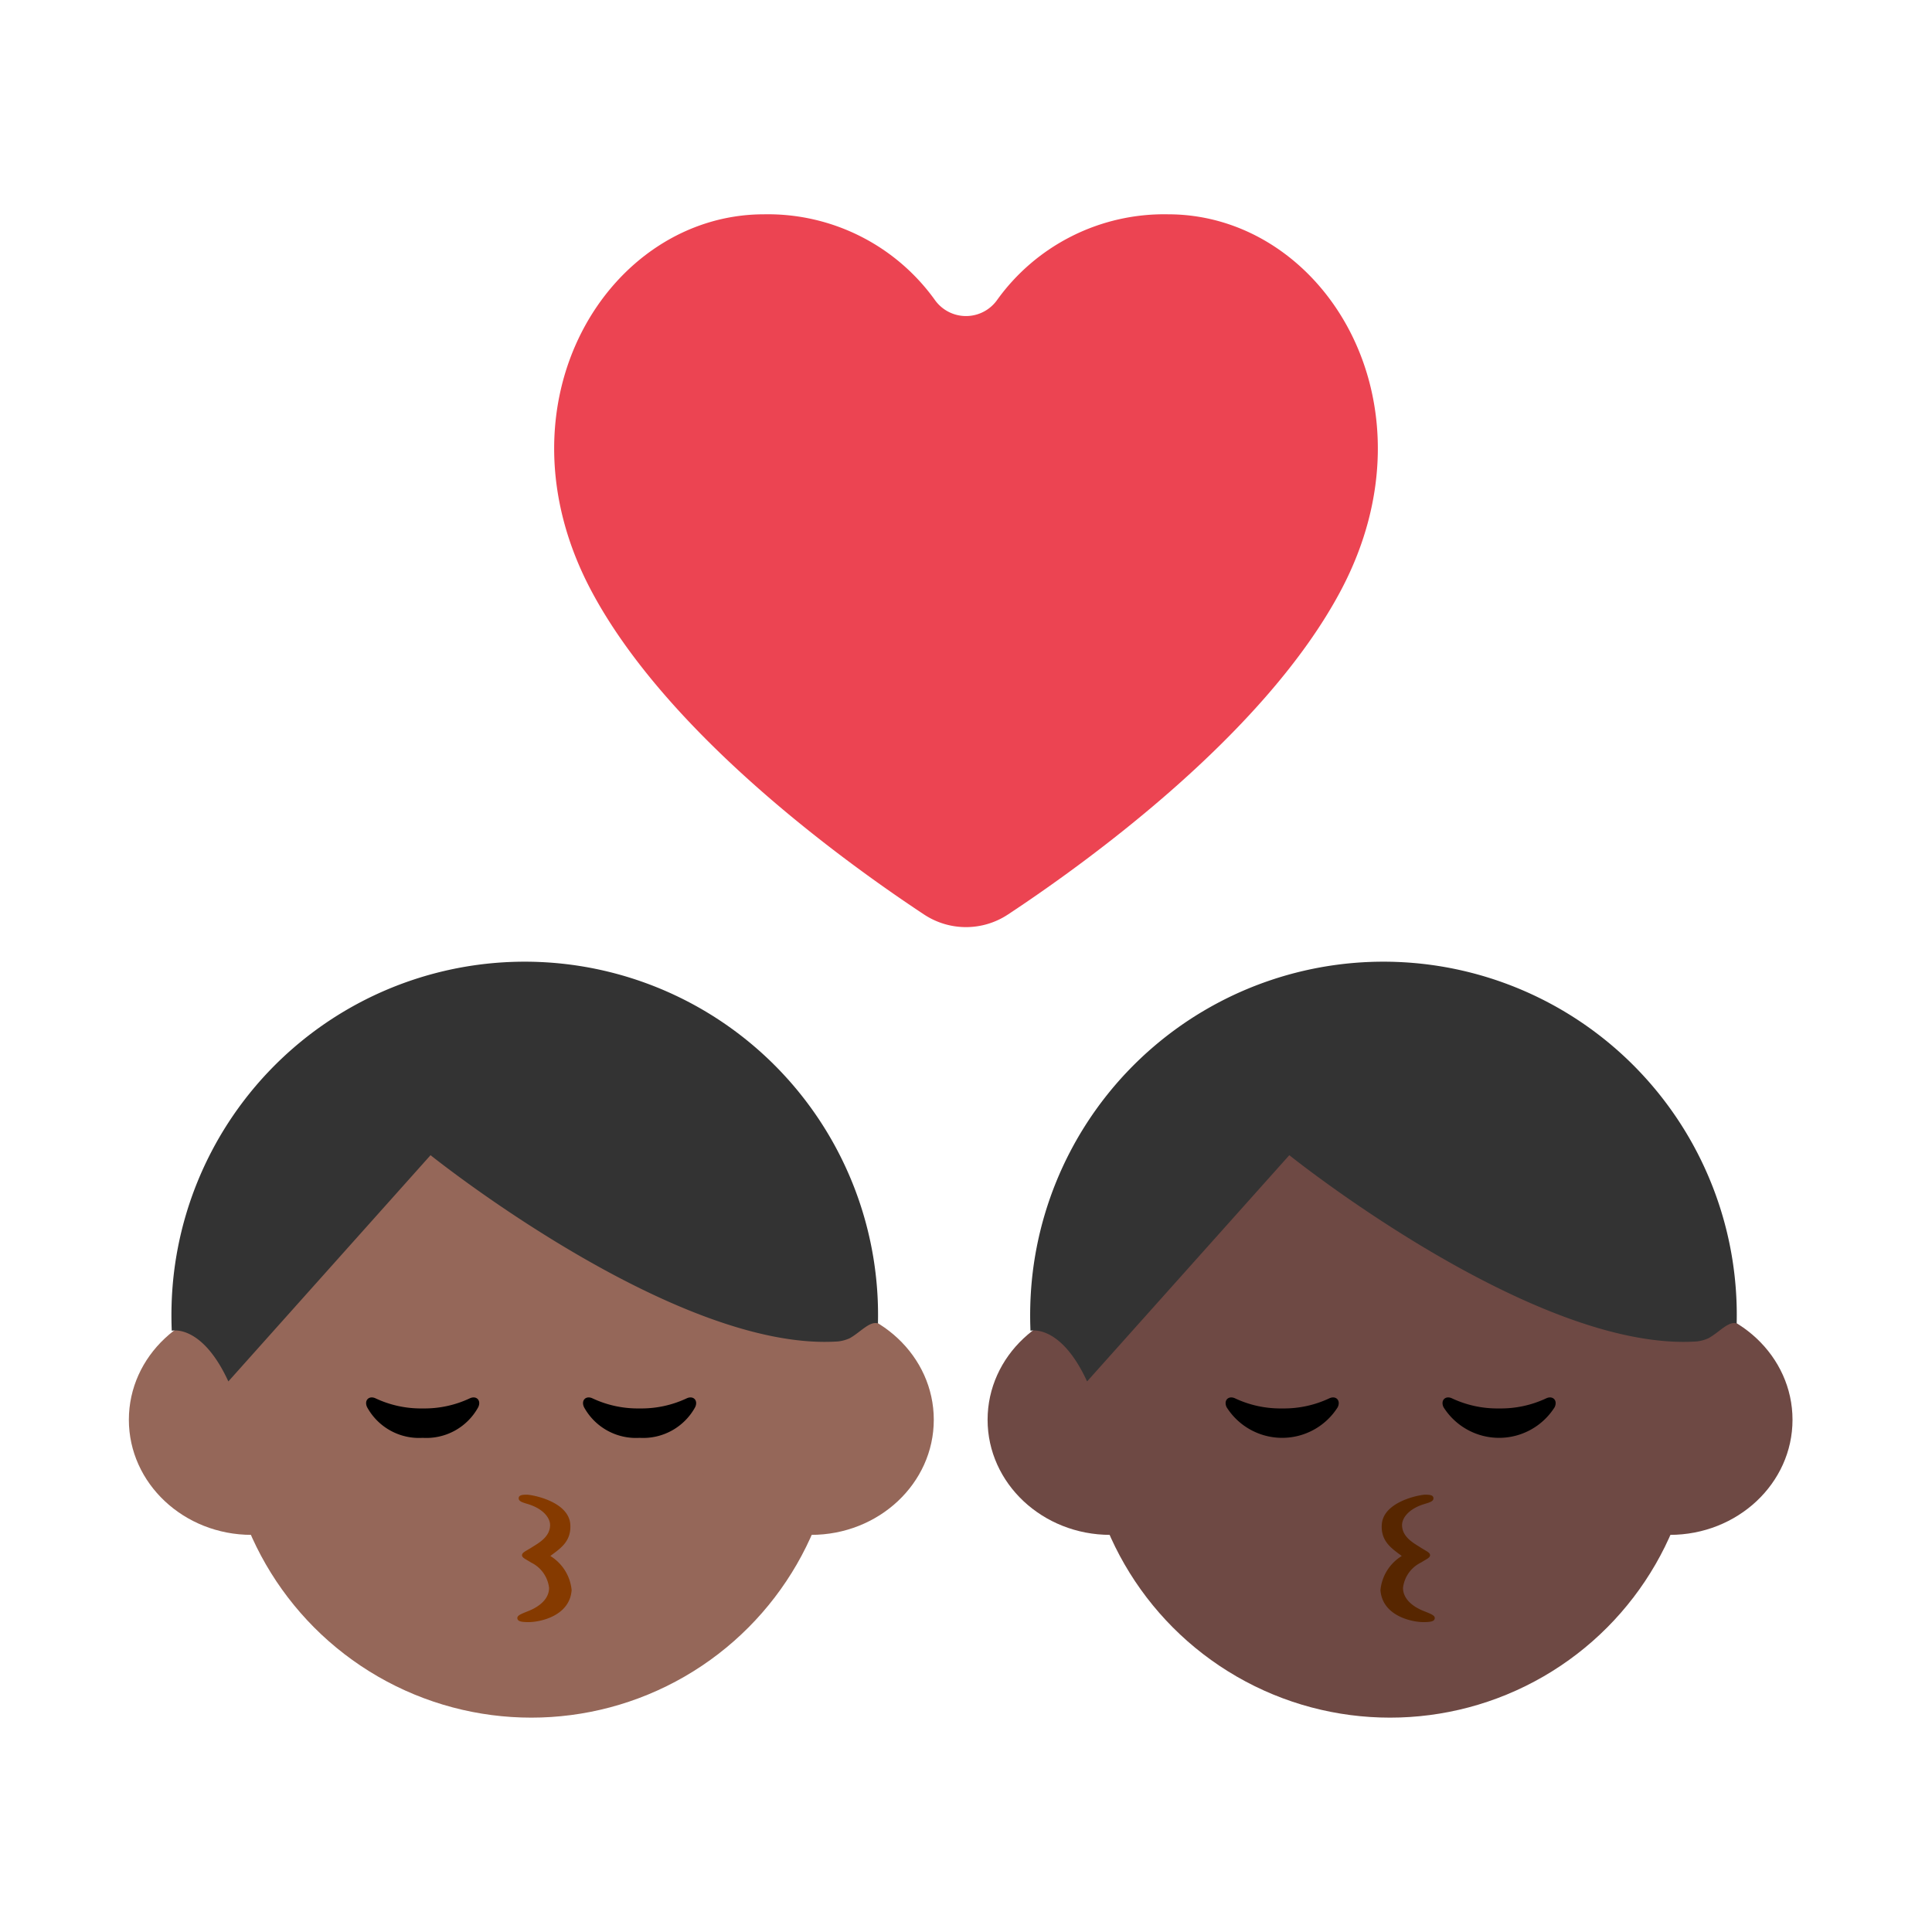 <svg id="Layer_1" data-name="Layer 1" xmlns="http://www.w3.org/2000/svg" viewBox="0 0 40 40"><defs><style>.cls-1{fill:#ec4452;}.cls-2{fill:#6e4944;}.cls-3{fill:#333;}.cls-4{fill:#572600;}.cls-5{fill:none;}.cls-6{fill:#956759;}.cls-7{fill:#853a00;}</style></defs><path class="cls-1" d="M19.132,18.934a1.574,1.574,0,0,0,1.736,0c1.673-1.106,5.321-3.748,6.891-6.705,2.071-3.9-.361-7.792-3.575-7.792a4.256,4.256,0,0,0-3.545,1.781.79.79,0,0,1-1.278,0,4.256,4.256,0,0,0-3.545-1.781c-3.214,0-5.646,3.891-3.575,7.792C13.811,15.186,17.459,17.828,19.132,18.934Z"/><circle class="cls-2" cx="28.779" cy="29.216" r="6.346"/><ellipse class="cls-2" cx="22.988" cy="29.395" rx="2.541" ry="2.383"/><ellipse class="cls-2" cx="34.571" cy="29.395" rx="2.541" ry="2.383"/><path class="cls-3" d="M35.956,27.4a7.315,7.315,0,0,0-14.594-.878,7.572,7.572,0,0,0-.027,1.029s.621-.148,1.172,1.05l4.187-4.684S31.776,28,35.13,27.773a.788.788,0,0,0,.243-.067C35.6,27.58,35.784,27.347,35.956,27.4Z"/><path d="M26.546,29.16a2.2,2.2,0,0,1-.98-.211c-.134-.059-.237.045-.17.186a1.36,1.36,0,0,0,2.3,0c.067-.141-.036-.245-.17-.186A2.2,2.2,0,0,1,26.546,29.16Z"/><path d="M31.037,29.16a2.2,2.2,0,0,1-.98-.211c-.134-.059-.237.045-.17.186a1.36,1.36,0,0,0,2.3,0c.067-.141-.036-.245-.17-.186A2.2,2.2,0,0,1,31.037,29.16Z"/><path class="cls-4" d="M29.417,32.043c-.141-.091-.389-.216-.389-.47,0-.139.132-.335.466-.435.109-.033.185-.055.184-.118s-.065-.074-.17-.074-.871.137-.9.621c-.021.356.22.5.414.648a.933.933,0,0,0-.441.706c.038.536.652.663.888.663.14,0,.225-.012.235-.072s-.051-.087-.209-.15c-.262-.1-.447-.268-.447-.486a.667.667,0,0,1,.37-.524c.117-.074.192-.1.19-.155S29.531,32.116,29.417,32.043Z"/><rect class="cls-5" width="40" height="40"/><circle class="cls-6" cx="11" cy="29.216" r="6.346"/><ellipse class="cls-6" cx="5.209" cy="29.395" rx="2.541" ry="2.383"/><ellipse class="cls-6" cx="16.792" cy="29.395" rx="2.541" ry="2.383"/><path class="cls-3" d="M18.177,27.4a7.315,7.315,0,0,0-14.594-.878,7.572,7.572,0,0,0-.027,1.029s.62-.148,1.172,1.05l4.186-4.684S14,28,17.35,27.773a.786.786,0,0,0,.244-.067C17.817,27.58,18.005,27.347,18.177,27.4Z"/><path d="M8.751,29.16a2.2,2.2,0,0,1-.98-.211c-.134-.059-.237.045-.17.186a1.225,1.225,0,0,0,1.15.634,1.225,1.225,0,0,0,1.15-.634c.067-.141-.036-.245-.17-.186A2.2,2.2,0,0,1,8.751,29.16Z"/><path d="M13.242,29.16a2.2,2.2,0,0,1-.98-.211c-.134-.059-.237.045-.17.186a1.225,1.225,0,0,0,1.15.634,1.227,1.227,0,0,0,1.15-.634c.067-.141-.036-.245-.17-.186A2.2,2.2,0,0,1,13.242,29.16Z"/><path class="cls-7" d="M11,32.043c.141-.091.389-.216.389-.47,0-.139-.132-.335-.466-.435-.109-.033-.185-.055-.184-.118s.065-.074.169-.074.872.137.9.621c.021.356-.22.5-.414.648a.933.933,0,0,1,.441.706c-.038.536-.652.663-.889.663-.139,0-.224-.012-.234-.072s.051-.087.209-.15c.262-.1.447-.268.447-.486a.667.667,0,0,0-.37-.524c-.117-.074-.192-.1-.19-.155S10.883,32.116,11,32.043Z"/><rect class="cls-5" width="40" height="40"/></svg>